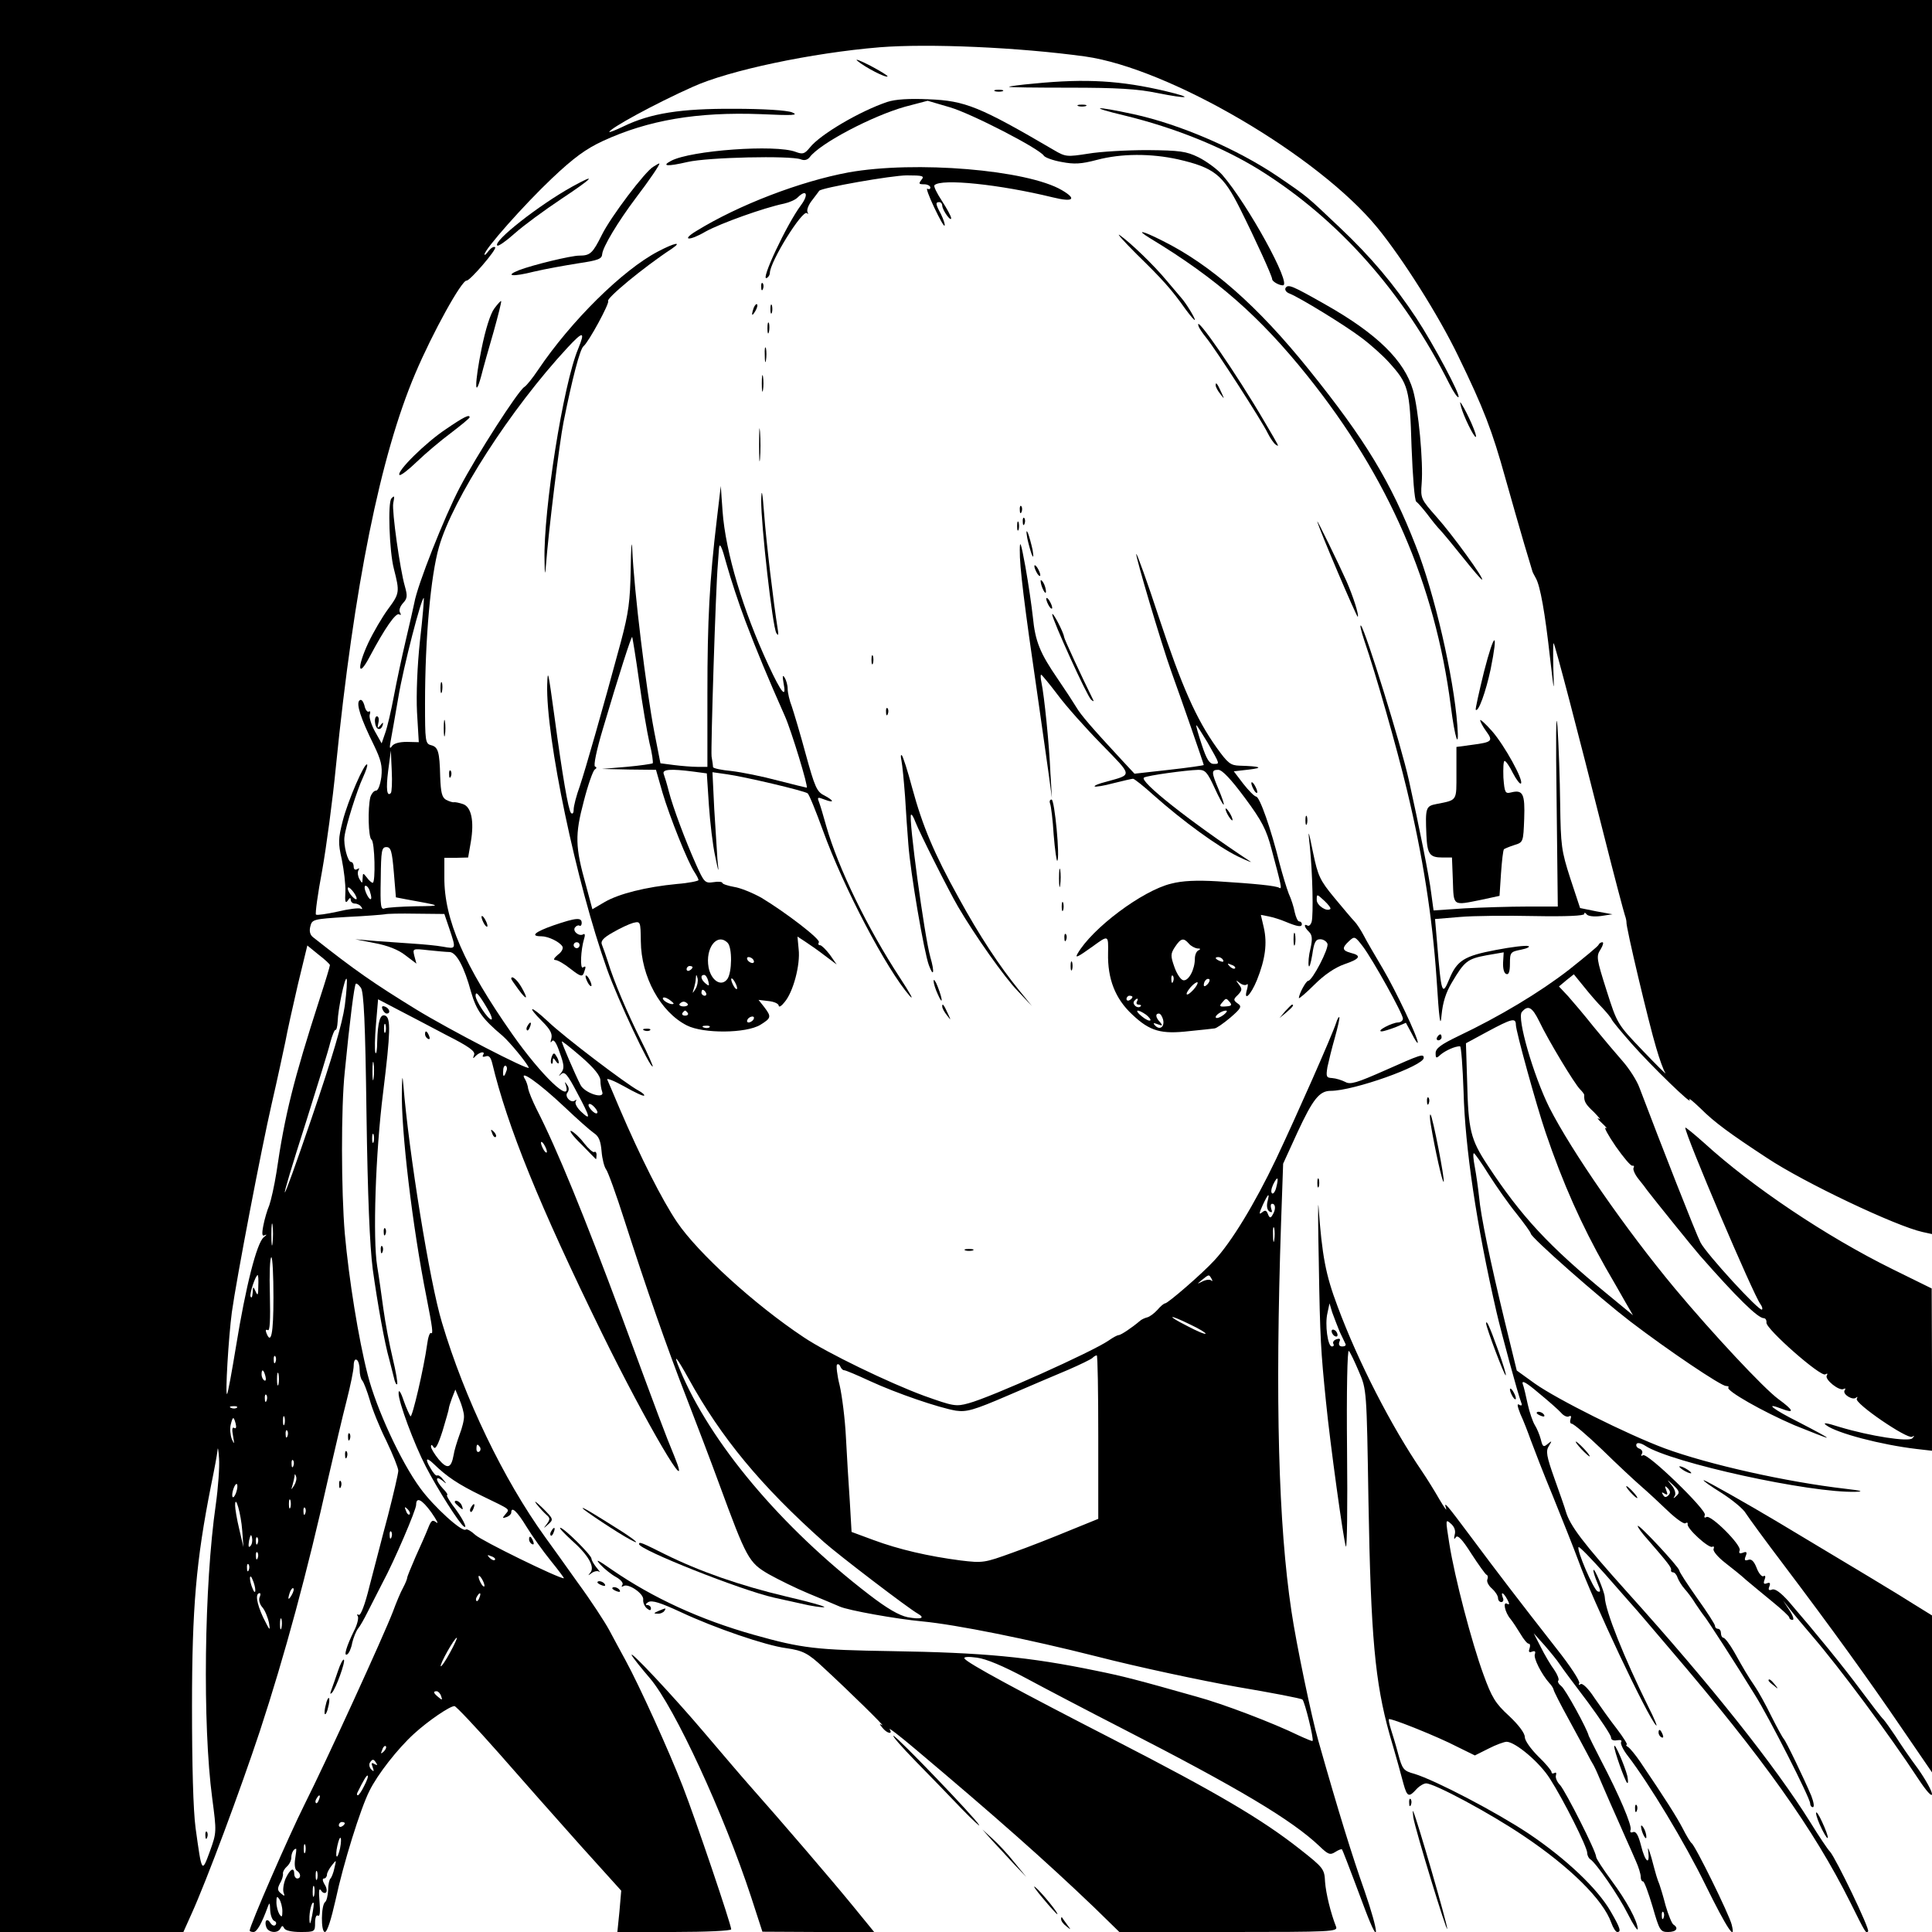 <?xml version="1.0" standalone="no"?>
<!DOCTYPE svg PUBLIC "-//W3C//DTD SVG 20010904//EN"
 "http://www.w3.org/TR/2001/REC-SVG-20010904/DTD/svg10.dtd">
<svg version="1.0" xmlns="http://www.w3.org/2000/svg"
 width="650pt" height="650pt" viewBox="0 0 650 650"
 preserveAspectRatio="xMidYMid meet">
<g transform="translate(0,650) scale(0.1,-0.1)"
fill="#000000" stroke="none">
<path d="M0 3250 l0 -3250 309 0 308 0 26 58 c52 114 166 421 231 617 84 256
160 536 231 855 21 91 48 207 61 257 13 51 24 104 24 119 0 14 4 23 10 19 6
-3 10 -19 10 -34 0 -15 4 -31 9 -36 5 -6 16 -35 25 -65 8 -30 33 -92 56 -138
22 -46 40 -91 40 -100 0 -9 -16 -78 -35 -152 -20 -74 -47 -181 -62 -237 -15
-62 -30 -100 -36 -96 -6 3 -7 1 -3 -5 3 -6 -2 -28 -13 -49 -25 -51 -36 -87
-23 -79 6 3 14 21 17 39 4 17 13 39 19 47 7 8 21 33 32 55 11 22 34 67 51 100
39 72 113 245 113 262 0 28 19 19 51 -25 18 -26 26 -41 17 -34 -13 10 -17 8
-28 -20 -7 -18 -26 -61 -42 -96 -15 -35 -28 -66 -28 -70 0 -4 -6 -19 -14 -34
-8 -14 -23 -50 -34 -80 -31 -81 -226 -507 -298 -650 -53 -106 -184 -407 -184
-423 0 -3 6 -5 13 -5 11 0 27 27 48 85 6 16 7 14 8 -12 1 -17 7 -33 14 -36 6
-2 8 -8 4 -13 -4 -5 -12 -2 -17 6 -11 19 -22 8 -14 -14 7 -19 40 -22 48 -3 5
9 7 9 12 0 3 -8 25 -13 55 -13 48 0 49 1 49 31 0 17 4 28 10 24 6 -4 8 13 5
47 -3 35 -2 48 5 38 5 -8 12 -11 17 -7 4 4 2 17 -5 27 -7 12 -8 20 -2 20 5 0
10 6 10 13 0 6 8 21 17 32 15 19 15 19 8 -10 -3 -16 -10 -32 -13 -35 -4 -3 -8
-20 -8 -39 -1 -18 -5 -36 -10 -40 -14 -10 -15 -101 -1 -101 8 0 21 42 36 108
26 122 84 308 114 367 27 55 95 142 150 192 47 43 120 93 136 93 5 0 72 -71
148 -157 76 -87 200 -227 275 -311 l138 -153 -6 -70 -7 -69 192 0 c105 0 191
4 191 9 0 16 -119 368 -163 481 -47 121 -147 341 -193 425 -15 28 -40 73 -54
100 -15 28 -62 100 -106 160 -43 61 -93 130 -111 155 -139 193 -270 465 -346
720 -41 134 -112 575 -130 800 -3 35 -4 31 -5 -20 -3 -131 35 -455 83 -695 20
-102 23 -125 15 -120 -4 3 -10 -14 -13 -38 -11 -80 -50 -247 -56 -242 -3 4
-14 27 -23 53 -10 30 -17 39 -17 25 -1 -28 52 -171 92 -248 39 -75 113 -192
128 -201 14 -9 -6 31 -39 73 -13 18 -21 33 -18 33 4 0 -2 10 -14 22 -25 27
-27 46 -2 27 15 -13 16 -12 3 3 -7 10 -16 16 -20 14 -4 -3 -14 9 -23 25 -19
32 -14 38 11 14 44 -43 83 -69 161 -107 103 -50 95 -44 80 -63 -11 -13 -10
-14 4 -9 9 3 16 10 16 15 0 23 20 4 51 -47 19 -31 56 -83 82 -115 26 -32 46
-59 44 -59 -19 0 -278 127 -298 146 -14 13 -28 21 -32 18 -11 -11 -108 77
-153 139 -65 88 -148 268 -177 382 -31 121 -63 320 -77 475 -12 142 -13 424 0
545 17 174 32 290 37 295 2 3 10 -3 17 -13 10 -13 15 -117 19 -425 4 -278 11
-443 21 -522 16 -115 40 -250 56 -305 4 -16 11 -43 15 -59 3 -15 8 -26 11 -23
3 2 -4 42 -15 88 -11 46 -25 120 -31 164 -6 44 -15 109 -21 145 -15 91 -6 380
20 585 25 203 26 251 7 258 -17 7 -25 -20 -27 -88 0 -27 -3 -44 -6 -37 -3 8
-2 51 2 97 l7 83 65 -34 c36 -19 110 -57 164 -86 77 -39 99 -55 94 -67 -5 -13
-4 -14 6 -3 15 14 33 16 24 2 -3 -5 0 -7 9 -4 11 4 17 -3 22 -23 51 -213 158
-477 369 -908 148 -302 311 -580 244 -415 -33 80 -53 134 -177 470 -127 341
-217 562 -287 699 -14 28 -26 58 -28 68 -1 10 -6 24 -10 31 -25 39 45 -10 133
-93 41 -39 85 -78 98 -87 17 -11 23 -27 26 -62 2 -25 9 -52 15 -60 6 -7 34
-84 62 -172 73 -227 142 -426 210 -600 32 -83 81 -211 108 -285 93 -253 100
-266 167 -305 32 -18 93 -48 134 -65 41 -17 89 -37 105 -44 29 -13 191 -42
278 -50 115 -11 358 -60 587 -118 140 -36 352 -81 470 -102 118 -20 218 -39
222 -43 8 -8 39 -134 34 -139 -1 -2 -22 7 -46 18 -86 42 -256 107 -345 131
-201 57 -248 69 -337 87 -227 47 -379 61 -689 66 -252 4 -300 9 -463 55 -181
51 -339 124 -476 218 -50 35 -59 39 -40 18 14 -15 38 -34 53 -42 16 -9 25 -20
21 -26 -4 -6 -3 -8 4 -4 16 10 69 -26 66 -46 -1 -9 4 -22 12 -29 10 -8 14 -8
14 0 0 6 -6 11 -12 11 -8 0 -6 4 3 10 13 7 41 -2 110 -34 113 -53 285 -112
354 -121 56 -8 74 -17 125 -65 90 -83 210 -201 198 -194 -10 6 -10 4 1 -9 16
-20 36 -23 24 -5 -4 7 35 -23 87 -67 273 -230 438 -376 601 -532 l85 -83 368
0 c347 0 368 1 361 18 -18 46 -34 111 -37 151 -2 43 -5 47 -85 110 -127 100
-278 189 -618 364 -331 170 -501 262 -510 277 -4 6 13 7 42 3 31 -4 88 -28
163 -68 63 -34 210 -111 325 -170 394 -202 571 -308 664 -396 29 -28 36 -31
53 -20 11 7 21 11 23 9 2 -3 15 -35 79 -206 49 -129 46 -76 -3 66 -41 116 -87
263 -156 507 -22 76 -74 325 -90 434 -44 292 -55 708 -35 1306 l7 200 48 105
c52 112 74 140 112 140 77 0 313 84 313 111 0 15 -11 11 -130 -42 -95 -42
-117 -49 -134 -39 -12 6 -31 12 -44 13 -20 1 -21 5 -16 37 4 19 15 64 25 99
10 36 17 66 15 69 -2 2 -7 -7 -11 -20 -14 -43 -133 -312 -202 -458 -72 -151
-151 -280 -207 -340 -41 -45 -157 -145 -166 -145 -4 0 -16 -10 -26 -22 -11
-12 -26 -23 -34 -25 -8 -2 -20 -7 -26 -13 -26 -22 -63 -47 -71 -47 -4 0 -19
-8 -33 -18 -55 -38 -396 -191 -471 -211 -43 -12 -52 -10 -150 25 -117 43 -328
145 -405 197 -167 111 -356 284 -426 387 -50 74 -123 218 -194 384 -19 46 -38
89 -41 96 -3 6 23 -4 57 -23 35 -20 65 -34 67 -31 3 2 -6 10 -19 17 -40 21
-251 181 -305 233 -59 55 -73 54 -18 -1 26 -26 34 -41 30 -57 -4 -13 -3 -16 2
-9 6 8 15 -5 26 -38 15 -41 16 -53 6 -67 -11 -14 -11 -15 0 -5 11 9 21 -3 52
-62 46 -86 48 -97 14 -65 -13 12 -22 28 -18 34 3 6 3 8 -2 4 -13 -12 -37 13
-26 26 6 8 6 17 -1 26 -8 12 -9 12 -4 -2 20 -65 -83 34 -180 172 -162 231
-230 387 -229 529 l0 65 40 0 40 1 9 52 c12 70 2 119 -27 128 -12 4 -26 7 -30
6 -4 -1 -16 3 -26 8 -14 8 -18 24 -20 78 -2 85 -7 100 -31 106 -19 5 -20 14
-20 141 0 217 19 429 47 526 46 161 241 464 432 670 53 57 61 57 36 -4 -50
-119 -117 -543 -113 -711 1 -51 2 -53 5 -15 8 108 45 411 59 480 29 145 55
245 67 255 17 13 89 146 83 152 -8 8 118 113 214 176 38 26 9 20 -46 -9 -119
-62 -293 -234 -404 -399 -18 -27 -39 -53 -46 -57 -21 -13 -160 -229 -217 -338
-52 -99 -143 -329 -153 -388 -3 -15 -16 -72 -29 -127 -13 -55 -31 -140 -40
-188 -9 -48 -22 -104 -29 -123 l-12 -35 -23 41 c-12 22 -20 48 -17 56 3 8 2
13 -3 10 -5 -3 -12 6 -15 21 -5 16 -11 22 -17 16 -11 -11 4 -59 49 -150 24
-50 29 -70 25 -107 -4 -28 -11 -46 -18 -46 -7 0 -15 -10 -19 -22 -9 -37 -7
-136 4 -143 11 -7 14 -145 4 -145 -4 0 -13 8 -20 18 -13 16 -13 16 -14 -3 -1
-18 -1 -19 -11 -2 -5 9 -7 22 -3 29 4 7 3 8 -4 4 -7 -4 -12 -1 -12 8 0 9 -4
16 -9 16 -11 0 -26 57 -22 85 4 36 43 159 62 199 10 22 17 42 14 44 -8 8 -64
-120 -82 -190 -15 -60 -16 -73 -3 -130 7 -35 13 -83 12 -108 -2 -33 0 -41 8
-30 6 10 10 11 10 3 0 -7 6 -13 14 -13 8 0 18 -5 22 -12 4 -6 3 -8 -3 -5 -5 3
-40 -1 -77 -10 -37 -8 -70 -13 -73 -10 -3 3 6 70 21 149 14 79 35 235 46 348
61 609 150 1048 267 1323 58 137 157 316 173 313 11 -1 102 105 96 112 -4 4
-14 -2 -22 -12 -8 -11 -14 -16 -14 -12 0 17 134 168 227 256 74 70 114 99 172
126 152 70 317 98 530 90 109 -5 130 -4 106 6 -18 7 -97 12 -195 12 -180 1
-281 -15 -372 -59 -27 -13 -48 -21 -48 -19 0 11 153 95 281 152 121 55 399
114 629 133 165 13 466 0 691 -31 283 -40 784 -333 983 -576 85 -104 206 -295
272 -432 86 -177 114 -250 159 -412 21 -74 49 -173 63 -220 14 -47 26 -87 27
-90 0 -3 6 -14 12 -25 15 -26 31 -116 48 -269 14 -120 14 -120 11 -34 -1 48
-1 86 1 84 5 -5 81 -296 168 -641 36 -143 69 -267 72 -275 3 -8 5 -18 5 -22
-3 -12 76 -344 100 -423 11 -38 25 -77 31 -85 5 -8 -29 26 -76 75 -86 90 -86
90 -122 203 -34 107 -35 115 -20 138 8 13 11 24 6 24 -5 0 -11 -4 -13 -9 -1
-4 -47 -42 -100 -84 -98 -76 -233 -157 -372 -223 -58 -28 -76 -41 -76 -57 0
-18 2 -19 17 -5 17 14 48 28 65 28 4 0 9 -69 12 -153 5 -188 43 -446 111 -742
16 -69 72 -276 83 -304 4 -9 1 -12 -7 -7 -8 5 -6 -5 4 -31 10 -21 25 -60 35
-88 10 -27 43 -113 75 -190 31 -77 70 -174 85 -215 48 -134 235 -530 262 -555
5 -5 -6 23 -26 62 -82 166 -145 323 -147 370 -1 19 -37 104 -38 90 -1 -4 5
-23 13 -42 12 -28 12 -33 1 -29 -14 6 -72 141 -64 149 3 2 43 -39 90 -92 46
-53 89 -101 94 -107 6 -6 62 -72 125 -146 312 -365 482 -604 605 -850 52 -105
53 -106 60 -98 7 7 -109 247 -128 268 -8 8 -38 53 -67 100 -118 189 -333 460
-615 773 -150 167 -193 224 -207 272 -3 11 -20 60 -38 110 -27 76 -30 93 -19
110 11 18 11 19 -4 7 -14 -12 -17 -10 -23 15 -4 15 -13 37 -20 48 -7 11 -18
43 -24 70 -6 28 -13 59 -17 69 -4 14 13 4 53 -30 33 -27 67 -57 76 -67 9 -11
22 -16 27 -12 7 3 8 0 5 -9 -3 -9 -1 -16 4 -16 6 0 52 -39 102 -87 50 -49 109
-104 131 -123 22 -19 63 -57 90 -83 27 -26 54 -45 59 -42 6 4 9 2 8 -3 -4 -14
72 -83 83 -76 5 3 7 -1 4 -8 -2 -7 15 -27 38 -45 23 -18 56 -44 72 -59 17 -14
56 -47 87 -72 32 -26 58 -50 58 -54 0 -5 5 -8 11 -8 6 0 1 15 -11 33 l-21 32
23 -29 c13 -17 47 -57 75 -90 92 -107 258 -330 357 -481 27 -41 46 -62 46 -51
0 10 -21 48 -47 85 -27 36 -61 86 -76 110 -16 24 -34 49 -40 56 -7 6 -41 51
-77 99 -61 82 -149 190 -242 298 -27 30 -46 44 -56 40 -11 -4 -14 -1 -9 11 4
11 2 14 -9 10 -10 -4 -12 0 -7 13 4 10 2 15 -4 11 -5 -3 -16 9 -23 28 -9 23
-18 31 -28 27 -12 -4 -14 -1 -9 12 6 14 3 17 -9 12 -11 -4 -15 -2 -11 8 7 17
-97 121 -112 112 -6 -4 -9 -1 -5 7 6 17 -193 210 -208 201 -7 -4 -8 -2 -4 5 4
6 0 14 -8 17 -9 3 -13 10 -10 16 3 5 15 3 29 -6 87 -57 556 -160 709 -155 28
1 18 4 -34 10 -200 23 -462 82 -609 136 -126 47 -362 165 -437 218 l-61 44
-41 168 c-49 203 -80 351 -86 418 -3 28 -9 71 -14 98 -5 26 -7 47 -3 47 3 -1
26 -33 50 -72 25 -39 66 -98 93 -131 26 -33 48 -63 48 -67 0 -13 232 -217 335
-296 127 -97 305 -217 322 -217 7 0 11 -3 8 -5 -10 -10 117 -82 222 -127 59
-24 108 -43 109 -42 2 2 -40 24 -92 51 -90 45 -121 70 -59 46 44 -17 40 -5
-12 33 -49 36 -221 220 -348 372 -164 197 -348 462 -423 610 -53 107 -109 300
-92 320 21 25 35 17 59 -32 30 -63 118 -209 137 -228 8 -8 15 -17 14 -20 -1
-21 4 -30 33 -57 17 -18 25 -27 17 -22 -9 5 -4 -2 10 -15 14 -13 19 -20 12
-16 -7 4 8 -24 34 -62 26 -37 51 -67 56 -65 5 1 7 -2 4 -7 -3 -5 4 -22 16 -37
13 -16 26 -33 30 -39 22 -29 155 -194 177 -219 123 -140 195 -211 215 -211 6
0 10 -7 9 -15 -2 -21 183 -184 198 -174 7 4 9 3 5 -4 -8 -13 43 -54 57 -45 6
3 7 1 3 -5 -8 -13 28 -35 39 -24 5 4 5 2 2 -4 -9 -15 170 -137 186 -128 9 5 9
4 1 -5 -12 -13 -142 7 -245 38 -44 14 -58 16 -45 6 36 -27 185 -66 304 -80
l52 -6 0 273 -1 273 -132 65 c-223 110 -472 277 -634 425 -35 31 -63 54 -63
51 0 -25 230 -565 253 -594 5 -7 8 -15 5 -18 -8 -8 -187 187 -207 226 -15 29
-132 327 -205 520 -9 25 -35 65 -57 90 -22 25 -66 77 -97 115 -31 39 -70 85
-86 103 l-31 33 25 21 25 20 35 -43 c19 -24 47 -56 62 -71 14 -15 28 -32 30
-37 1 -5 32 -42 68 -83 69 -78 209 -213 194 -188 -4 8 12 -5 38 -30 46 -46 98
-84 223 -166 125 -83 433 -229 523 -249 l32 -7 0 2076 0 2076 -3250 0 -3250 0
0 -3250z m1413 1095 c-9 -83 -13 -181 -10 -241 l6 -101 -40 1 c-25 0 -44 -5
-50 -14 -8 -11 -9 -7 -5 15 3 17 15 83 26 148 17 103 79 342 86 335 1 -2 -4
-66 -13 -143z m-98 -513 c-13 -14 -17 13 -9 75 l9 68 3 -69 c2 -37 0 -71 -3
-74z m10 -267 l7 -84 31 -6 c127 -23 127 -23 35 -24 -47 -1 -94 -4 -103 -7
-14 -6 -16 5 -14 100 1 94 3 106 19 106 15 0 19 -13 25 -85z m-125 -88 c0 -5
-7 -2 -15 7 -8 8 -15 20 -15 27 0 14 29 -20 30 -34z m45 22 c10 -30 0 -33 -13
-4 -6 14 -7 25 -2 25 5 0 12 -9 15 -21z m267 -124 c23 -69 23 -68 -22 -60 -22
4 -66 8 -97 10 -32 2 -89 6 -128 9 l-70 6 66 -13 c43 -8 79 -22 103 -41 l37
-28 -7 26 c-6 25 -6 25 48 19 29 -3 61 -6 71 -6 23 -2 49 -50 72 -135 18 -62
38 -90 106 -147 24 -21 81 -90 88 -107 4 -13 -270 129 -379 196 -143 88 -204
130 -347 243 -10 8 -13 20 -9 36 6 24 9 25 123 32 65 3 123 8 128 9 6 2 53 3
105 2 l95 -1 17 -50z m-402 -122 c0 -4 -15 -54 -34 -112 -89 -276 -118 -393
-146 -586 -7 -44 -18 -93 -24 -110 -7 -16 -16 -47 -20 -68 -6 -31 -4 -38 6
-32 7 3 5 0 -5 -8 -23 -19 -60 -163 -93 -367 -14 -85 -27 -157 -30 -160 -7 -6
5 192 16 275 16 115 100 553 134 701 19 82 39 176 46 209 6 33 25 119 42 192
l32 132 38 -31 c21 -16 38 -32 38 -35z m50 -137 c-9 -62 -41 -171 -112 -379
-112 -328 -121 -332 -17 -7 37 118 74 236 80 262 7 26 15 45 18 43 3 -1 6 11
7 28 1 41 24 150 30 144 3 -3 0 -44 -6 -91z m479 -8 c13 -21 19 -38 14 -38
-11 0 -53 63 -53 80 0 17 10 7 39 -42z m3461 -56 c0 -21 69 -271 100 -362 58
-171 121 -312 202 -455 22 -38 52 -90 66 -115 l26 -45 -85 70 c-199 163 -291
263 -403 433 -59 89 -66 120 -70 285 l-4 127 72 39 c82 44 96 48 96 23z
m-3803 -24 c-3 -7 -5 -2 -5 12 0 14 2 19 5 13 2 -7 2 -19 0 -25z m723 -163 c0
-13 3 -30 6 -38 10 -27 -59 -5 -73 23 -19 37 -63 140 -63 146 0 3 29 -20 65
-51 45 -39 65 -65 65 -80z m-763 8 c-2 -16 -4 -5 -4 22 0 28 2 40 4 28 2 -13
2 -35 0 -50z m446 22 c-7 -21 -12 -19 -10 4 0 11 5 18 9 15 4 -3 5 -11 1 -19z
m307 -137 c0 -6 -7 -5 -15 2 -8 7 -15 17 -15 22 0 6 7 5 15 -2 8 -7 15 -17 15
-22z m-753 -100 c-3 -7 -5 -2 -5 12 0 14 2 19 5 13 2 -7 2 -19 0 -25z m583
-33 c0 -5 -5 -3 -10 5 -5 8 -10 20 -10 25 0 6 5 3 10 -5 5 -8 10 -19 10 -25z
m2454 -119 c-3 -14 -10 -24 -14 -21 -5 3 -3 16 3 29 15 31 20 27 11 -8z m-30
-50 c-3 -14 -1 -27 7 -32 9 -5 10 -2 6 9 -3 10 -2 17 3 17 12 0 13 -20 1 -38
-6 -11 -10 -10 -15 3 -5 13 -9 15 -20 6 -11 -9 -10 -3 2 24 19 41 25 45 16 11z
m-3347 -138 c-2 -18 -4 -6 -4 27 0 33 2 48 4 33 2 -15 2 -42 0 -60z m3370 10
c-2 -13 -4 -5 -4 17 -1 22 1 32 4 23 2 -10 2 -28 0 -40z m-3367 -193 c0 -123
-8 -161 -24 -119 -3 9 -2 12 5 9 7 -5 9 33 7 119 -2 69 0 126 5 126 4 0 7 -61
7 -135z m-51 38 c0 -31 -2 -34 -9 -18 -8 18 -9 18 -10 -5 -1 -14 -4 -19 -7
-12 -4 10 17 72 24 72 2 0 3 -17 2 -37z m3207 25 c4 -7 4 -10 -1 -6 -4 4 -17
3 -29 -3 -20 -10 -20 -10 -2 5 24 19 23 19 32 4z m-70 -155 c30 -14 52 -28 50
-30 -2 -3 -30 9 -62 26 -73 37 -63 41 12 4z m-3079 -125 c-3 -8 -6 -5 -6 6 -1
11 2 17 5 13 3 -3 4 -12 1 -19z m2768 -253 l0 -275 -96 -39 c-53 -22 -139 -56
-193 -75 -94 -34 -99 -35 -174 -26 -108 14 -208 37 -294 69 l-73 27 -6 104
c-4 58 -10 155 -13 215 -3 61 -13 139 -21 174 -9 35 -12 67 -9 70 4 3 9 0 11
-6 3 -7 8 -13 13 -13 5 0 43 -16 86 -36 91 -42 232 -90 290 -100 36 -5 59 1
175 51 74 32 166 71 204 87 39 17 74 34 80 39 5 5 11 9 15 9 3 0 5 -124 5
-275z m-1379 198 c110 -200 244 -362 456 -551 47 -42 285 -224 316 -241 26
-15 11 -20 -34 -12 -29 6 -69 29 -130 76 -297 228 -535 512 -637 758 -24 57
-12 44 29 -30z m-1423 7 c3 -11 1 -18 -4 -14 -5 3 -9 12 -9 20 0 20 7 17 13
-6z m44 -27 c-3 -10 -5 -2 -5 17 0 19 2 27 5 18 2 -10 2 -26 0 -35z m624 -107
c1 -12 -6 -40 -15 -63 -8 -22 -18 -54 -20 -69 -8 -44 -21 -48 -50 -14 -14 17
-26 37 -26 43 0 8 3 7 9 -2 6 -9 15 8 30 55 11 37 21 71 21 75 0 4 5 20 11 36
l11 28 14 -34 c8 -19 15 -44 15 -55z m-664 52 c-3 -8 -6 -5 -6 6 -1 11 2 17 5
13 3 -3 4 -12 1 -19z m-100 -24 c-3 -3 -12 -4 -19 -1 -8 3 -5 6 6 6 11 1 17
-2 13 -5z m160 -56 c-3 -7 -5 -2 -5 12 0 14 2 19 5 13 2 -7 2 -19 0 -25z
m-164 2 c3 -12 1 -18 -5 -14 -7 4 -8 -6 -4 -27 5 -29 5 -30 -4 -11 -5 13 -7
35 -4 48 7 29 10 30 17 4z m174 -42 c-3 -8 -6 -5 -6 6 -1 11 2 17 5 13 3 -3 4
-12 1 -19z m-241 -230 c-39 -270 -45 -740 -12 -988 15 -114 15 -115 -8 -179
-27 -74 -27 -73 -48 79 -8 60 -12 211 -12 410 0 331 14 490 64 742 11 53 21
107 22 120 1 12 3 0 5 -29 2 -28 -3 -98 -11 -155z m889 193 c3 -5 2 -12 -3
-15 -5 -3 -9 1 -9 9 0 17 3 19 12 6z m-628 -63 c-3 -8 -6 -5 -6 6 -1 11 2 17
5 13 3 -3 4 -12 1 -19z m3 -65 c-11 -17 -11 -17 -6 0 3 10 6 24 7 30 0 9 2 9
5 0 3 -7 0 -20 -6 -30z m4651 -35 c-11 -11 -13 -10 -6 0 4 8 -1 23 -11 35 -18
22 -18 22 6 0 20 -19 22 -25 11 -35z m-4846 12 c-4 -12 -9 -19 -12 -17 -3 3
-2 15 2 27 4 12 9 19 12 17 3 -3 2 -15 -2 -27z m4818 -11 c-8 -8 -13 -7 -18 2
-6 8 -4 10 5 4 10 -6 12 -4 6 11 -6 15 -5 17 5 7 9 -10 10 -16 2 -24z m-4636
-41 c-3 -7 -5 -2 -5 12 0 14 2 19 5 13 2 -7 2 -19 0 -25z m-162 -78 l4 -55
-14 60 c-8 33 -14 69 -14 80 0 41 20 -28 24 -85z m212 58 c-3 -8 -6 -5 -6 6
-1 11 2 17 5 13 3 -3 4 -12 1 -19z m351 -3 c-3 -3 -9 2 -12 12 -6 14 -5 15 5
6 7 -7 10 -15 7 -18z m-61 -77 c-3 -8 -6 -5 -6 6 -1 11 2 17 5 13 3 -3 4 -12
1 -19z m-475 -30 c-6 -6 -7 0 -4 19 5 21 7 23 10 9 2 -10 0 -22 -6 -28z m25
10 c-3 -8 -6 -5 -6 6 -1 11 2 17 5 13 3 -3 4 -12 1 -19z m0 -50 c-3 -8 -6 -5
-6 6 -1 11 2 17 5 13 3 -3 4 -12 1 -19z m798 -6 c-3 -3 -11 0 -18 7 -9 10 -8
11 6 5 10 -3 15 -9 12 -12z m-828 -34 c-3 -8 -6 -5 -6 6 -1 11 2 17 5 13 3 -3
4 -12 1 -19z m22 -68 c0 -9 -4 -8 -9 5 -5 11 -9 27 -9 35 0 9 4 8 9 -5 5 -11
9 -27 9 -35z m771 15 c0 -5 -5 -3 -10 5 -5 8 -10 20 -10 25 0 6 5 3 10 -5 5
-8 10 -19 10 -25z m-649 -32 c-12 -20 -14 -14 -5 12 4 9 9 14 11 11 3 -2 0
-13 -6 -23z m-108 -8 c-3 -9 1 -23 10 -33 8 -9 18 -33 22 -52 5 -30 3 -27 -20
19 -22 48 -27 81 -11 81 3 0 3 -7 -1 -15z m740 0 c-3 -9 -8 -14 -10 -11 -3 3
-2 9 2 15 9 16 15 13 8 -4z m-666 -102 c-3 -10 -5 -4 -5 12 0 17 2 24 5 18 2
-7 2 -21 0 -30z m567 -83 c-15 -28 -29 -48 -31 -46 -5 5 46 96 54 96 2 0 -8
-23 -23 -50z m-30 -146 c5 -14 4 -15 -9 -4 -17 14 -19 20 -6 20 5 0 12 -7 15
-16z m-193 -187 c-10 -9 -11 -8 -5 6 3 10 9 15 12 12 3 -3 0 -11 -7 -18z m-25
-39 c5 -7 3 -8 -6 -3 -10 6 -12 4 -6 -11 5 -14 4 -16 -5 -7 -6 6 -8 16 -5 22
9 14 13 14 22 -1z m-41 -77 c-8 -17 -18 -31 -21 -31 -3 0 -4 3 -2 8 21 43 32
61 35 58 3 -2 -3 -18 -12 -35z m-152 -46 c-3 -9 -8 -14 -10 -11 -3 3 -2 9 2
15 9 16 15 13 8 -4z m87 -79 c0 -3 -4 -8 -10 -11 -5 -3 -10 -1 -10 4 0 6 5 11
10 11 6 0 10 -2 10 -4z m-16 -85 c-4 -17 -9 -30 -11 -27 -3 2 -2 19 2 36 9 41
17 33 9 -9z m-117 -13 c-3 -7 -5 -2 -5 12 0 14 2 19 5 13 2 -7 2 -19 0 -25z
m-34 -22 c-3 -19 -1 -36 6 -40 14 -9 14 -26 1 -26 -5 0 -10 7 -10 15 0 25 -14
17 -29 -15 -7 -17 -10 -38 -7 -47 5 -13 4 -14 -9 -3 -12 10 -12 16 -3 34 7 11
11 26 10 32 -1 6 5 17 13 24 8 7 15 20 15 30 0 15 8 30 16 30 2 0 0 -15 -3
-34z m74 -68 c-3 -7 -5 -2 -5 12 0 14 2 19 5 13 2 -7 2 -19 0 -25z m-10 -55
c-3 -10 -5 -4 -5 12 0 17 2 24 5 18 2 -7 2 -21 0 -30z m-107 -53 c0 -20 -2
-22 -10 -10 -5 8 -10 26 -10 40 0 20 2 22 10 10 5 -8 10 -26 10 -40z m100 -15
c-6 -30 -8 -33 -9 -13 -1 25 8 62 14 56 2 -2 -1 -21 -5 -43z"/>
<path d="M691 324 c0 -11 3 -14 6 -6 3 7 2 16 -1 19 -3 4 -6 -2 -5 -13z"/>
<path d="M2885 6295 c26 -22 96 -58 101 -52 2 2 -24 18 -58 36 -35 18 -54 25
-43 16z"/>
<path d="M3481 6219 c-46 -4 -85 -9 -86 -11 -2 -2 90 -3 203 -3 159 0 228 -4
296 -18 105 -21 126 -17 29 6 -152 36 -269 43 -442 26z"/>
<path d="M3348 6193 c6 -2 18 -2 25 0 6 3 1 5 -13 5 -14 0 -19 -2 -12 -5z"/>
<path d="M2985 6157 c-92 -31 -225 -109 -260 -153 -18 -22 -24 -24 -48 -15
-68 26 -353 5 -419 -30 -34 -18 -14 -20 55 -4 69 16 346 22 381 9 12 -5 23 -2
30 7 35 47 211 139 321 170 l76 20 75 -22 c72 -21 301 -139 316 -163 4 -6 31
-16 60 -21 42 -8 65 -7 118 7 83 22 182 22 273 2 122 -28 152 -52 209 -166 53
-106 108 -227 108 -237 0 -8 23 -21 36 -21 32 0 -118 273 -204 372 -18 20 -54
46 -80 59 -41 20 -62 23 -172 24 -69 0 -158 -5 -199 -12 -71 -11 -76 -11 -115
12 -251 147 -299 166 -421 171 -67 3 -113 0 -140 -9z"/>
<path d="M3628 6143 c6 -2 18 -2 25 0 6 3 1 5 -13 5 -14 0 -19 -2 -12 -5z"/>
<path d="M3785 6111 c168 -41 329 -106 453 -183 266 -166 484 -412 638 -719
14 -28 28 -48 31 -45 7 7 -83 176 -142 266 -75 113 -152 205 -258 305 -113
107 -105 101 -206 170 -137 93 -331 177 -488 211 -134 29 -154 25 -28 -5z"/>
<path d="M2198 5939 c-27 -15 -143 -168 -173 -229 -31 -62 -39 -70 -76 -70
-28 0 -156 -31 -203 -49 -50 -20 -21 -23 50 -5 38 9 105 21 149 28 68 10 80
15 81 31 2 24 53 109 114 190 45 59 83 115 78 115 -2 0 -11 -5 -20 -11z"/>
<path d="M2855 5920 c-162 -30 -369 -109 -512 -197 -53 -32 -25 -35 31 -2 51
28 196 80 264 94 18 4 39 13 47 22 29 28 36 8 10 -27 -48 -64 -140 -260 -115
-245 6 3 10 11 10 16 0 38 110 215 125 202 4 -5 5 -3 2 3 -4 7 3 25 15 40 12
16 23 30 24 32 6 10 245 52 295 52 54 0 60 -2 49 -15 -10 -13 -9 -15 9 -15 11
0 21 -5 21 -11 0 -5 -4 -7 -10 -4 -5 3 5 -25 23 -63 18 -38 33 -65 35 -61 2 4
-4 21 -12 38 -19 35 -19 41 -6 41 6 0 10 -6 10 -12 1 -16 30 -56 30 -42 0 6
-14 32 -31 58 -17 26 -29 50 -25 53 23 23 218 3 398 -41 69 -17 82 -6 31 24
-117 69 -494 100 -718 60z"/>
<path d="M1925 5872 c-112 -62 -267 -184 -252 -198 3 -4 30 15 59 41 29 26
100 78 157 116 107 71 123 89 36 41z"/>
<path d="M3825 5644 c86 -84 116 -117 164 -185 17 -23 31 -39 31 -35 0 7 -29
55 -45 73 -5 6 -28 33 -50 59 -43 52 -122 128 -158 153 -12 8 14 -21 58 -65z"/>
<path d="M3870 5698 c223 -135 369 -263 529 -463 273 -341 429 -700 482 -1110
14 -111 29 -154 22 -65 -12 162 -77 445 -140 604 -84 215 -169 356 -359 592
-172 214 -330 353 -493 434 -69 35 -92 39 -41 8z"/>
<path d="M2561 5534 c0 -11 3 -14 6 -6 3 7 2 16 -1 19 -3 4 -6 -2 -5 -13z"/>
<path d="M4325 5531 c-3 -6 2 -14 12 -18 36 -14 189 -108 243 -149 31 -23 72
-60 92 -82 67 -74 71 -89 77 -285 4 -101 10 -181 16 -185 6 -4 22 -23 37 -42
14 -19 34 -44 45 -55 10 -11 45 -53 76 -92 32 -40 60 -73 63 -73 10 0 -100
152 -153 211 -52 59 -54 62 -50 112 6 74 -11 251 -29 314 -29 100 -121 190
-294 288 -113 64 -126 70 -135 56z"/>
<path d="M1663 5462 c-13 -17 -30 -71 -43 -136 -23 -113 -24 -175 -1 -91 7 28
26 95 42 150 15 54 27 101 25 102 -1 2 -12 -10 -23 -25z"/>
<path d="M2536 5465 c-9 -26 -7 -32 5 -12 6 10 9 21 6 23 -2 3 -7 -2 -11 -11z"/>
<path d="M2592 5460 c0 -14 2 -19 5 -12 2 6 2 18 0 25 -3 6 -5 1 -5 -13z"/>
<path d="M2582 5395 c0 -16 2 -22 5 -12 2 9 2 23 0 30 -3 6 -5 -1 -5 -18z"/>
<path d="M4032 5404 c1 -6 13 -24 26 -40 34 -42 189 -283 207 -321 9 -18 21
-35 27 -39 13 -8 14 -11 -37 76 -95 163 -237 368 -223 324z"/>
<path d="M2573 5305 c0 -22 2 -30 4 -17 2 12 2 30 0 40 -3 9 -5 -1 -4 -23z"/>
<path d="M2563 5210 c0 -25 2 -35 4 -22 2 12 2 32 0 45 -2 12 -4 2 -4 -23z"/>
<path d="M4090 5204 c0 -6 7 -19 16 -30 14 -18 14 -18 3 6 -14 31 -19 36 -19
24z"/>
<path d="M4916 5130 c8 -30 42 -100 49 -100 6 0 -17 56 -39 96 -15 26 -16 27
-10 4z"/>
<path d="M1500 5056 c-68 -45 -167 -143 -156 -154 4 -3 30 17 59 45 28 27 80
71 115 97 34 26 62 49 62 52 0 11 -20 1 -80 -40z"/>
<path d="M2554 5005 c0 -49 1 -71 3 -48 2 23 2 64 0 90 -2 26 -3 8 -3 -42z"/>
<path d="M2561 4816 c-1 -77 38 -426 51 -446 7 -11 8 -6 4 17 -13 81 -38 288
-45 383 -6 79 -9 90 -10 46z"/>
<path d="M2412 4755 c-25 -209 -32 -341 -32 -587 l0 -248 -34 0 c-18 0 -54 3
-78 6 l-46 6 -21 107 c-27 142 -68 473 -74 616 -2 33 -4 2 -5 -69 -2 -109 -7
-147 -33 -245 -64 -237 -119 -428 -138 -485 -12 -33 -21 -68 -21 -80 0 -12 -4
-16 -9 -11 -9 10 -29 127 -55 320 -22 160 -23 165 -25 113 -5 -179 98 -668
201 -958 37 -104 146 -336 154 -328 1 2 -16 42 -40 89 -46 92 -91 198 -111
264 -7 22 -16 47 -20 57 -5 12 5 23 37 41 24 14 54 28 68 32 25 6 25 5 26 -62
1 -119 66 -238 155 -283 55 -28 199 -27 247 2 37 23 38 27 13 60 l-19 24 34
-4 c19 -2 34 -9 34 -16 1 -6 10 0 20 13 29 34 53 126 47 177 l-4 43 26 -17
c14 -9 44 -30 66 -47 l40 -30 -23 33 c-13 17 -28 32 -33 32 -6 0 -7 4 -4 10 6
10 -111 100 -194 150 -29 16 -70 33 -91 36 -22 4 -40 10 -40 14 0 3 -13 5 -30
2 -28 -4 -31 -1 -58 59 -37 83 -78 193 -92 247 -6 24 -14 50 -17 58 -6 16 23
18 100 8 l45 -6 7 -107 c4 -58 13 -135 21 -171 12 -58 13 -60 8 -15 -2 28 -7
106 -11 173 l-6 124 49 -7 c58 -8 258 -55 271 -64 5 -3 28 -60 52 -126 69
-191 213 -465 291 -555 17 -19 2 8 -32 60 -110 168 -208 370 -248 510 -10 36
-21 73 -25 83 -6 15 -4 16 19 7 34 -13 33 -4 -1 14 -25 12 -32 29 -62 138 -18
67 -40 140 -47 161 -8 20 -14 47 -14 60 0 12 -5 29 -10 37 -7 11 -8 6 -4 -17
11 -56 -6 -37 -51 60 -85 183 -144 379 -154 517 l-6 85 -13 -110z m96 -345
c36 -95 76 -192 133 -320 21 -47 80 -240 73 -240 -2 0 -46 11 -97 24 -52 14
-122 28 -156 32 -33 3 -61 9 -62 13 0 3 -2 20 -5 36 -3 25 14 567 21 645 1 14
3 39 4 55 2 22 9 8 26 -55 13 -47 41 -132 63 -190z m-358 -200 c11 -80 27
-173 35 -209 9 -35 13 -66 11 -69 -3 -2 -43 -8 -88 -12 l-83 -7 91 -2 91 -1
22 -77 c24 -81 85 -234 108 -268 7 -11 13 -22 13 -26 0 -3 -33 -10 -72 -13
-105 -10 -196 -33 -244 -61 l-41 -24 -22 82 c-36 128 -37 168 -7 281 14 55 31
103 37 107 7 4 7 8 1 10 -6 2 5 56 27 129 53 179 95 310 98 307 1 -2 12 -68
23 -147z m298 -882 c16 -16 15 -100 -1 -122 -20 -27 -54 -6 -63 39 -12 66 29
118 64 83z m87 -58 c3 -5 2 -10 -4 -10 -5 0 -13 5 -16 10 -3 6 -2 10 4 10 5 0
13 -4 16 -10z m-205 -24 c0 -3 -4 -8 -10 -11 -5 -3 -10 -1 -10 4 0 6 5 11 10
11 6 0 10 -2 10 -4z m10 -73 c-11 -17 -11 -17 -6 0 3 10 7 26 7 35 1 15 2 15
6 0 2 -10 -1 -25 -7 -35z m43 26 c4 -16 3 -18 -9 -8 -16 13 -19 29 -5 29 5 0
11 -9 14 -21z m97 -24 c0 -5 -5 -3 -10 5 -5 8 -10 20 -10 25 0 6 5 3 10 -5 5
-8 10 -19 10 -25z m-105 -15 c3 -5 1 -10 -4 -10 -6 0 -11 5 -11 10 0 6 2 10 4
10 3 0 8 -4 11 -10z m-109 -37 c-6 -6 -36 9 -36 18 0 5 9 4 20 -3 10 -7 18
-14 16 -15z m48 -1 c2 -4 -4 -8 -14 -8 -10 0 -16 4 -14 8 3 4 9 8 14 8 5 0 11
-4 14 -8z m0 -30 c3 -5 -1 -9 -9 -9 -8 0 -12 4 -9 9 3 4 7 8 9 8 2 0 6 -4 9
-8z m221 -22 c-3 -5 -11 -10 -16 -10 -6 0 -7 5 -4 10 3 6 11 10 16 10 6 0 7
-4 4 -10z m-148 -26 c-3 -3 -12 -4 -19 -1 -8 3 -5 6 6 6 11 1 17 -2 13 -5z"/>
<path d="M1317 4823 c-13 -12 -7 -179 8 -236 20 -79 20 -83 -20 -137 -19 -26
-49 -77 -66 -113 -39 -84 -35 -122 5 -46 51 96 88 149 99 142 6 -4 7 -1 3 6
-5 7 0 21 10 32 15 16 15 25 6 57 -16 55 -44 253 -39 279 5 25 4 27 -6 16z"/>
<path d="M3431 4784 c0 -11 3 -14 6 -6 3 7 2 16 -1 19 -3 4 -6 -2 -5 -13z"/>
<path d="M3441 4744 c0 -11 3 -14 6 -6 3 7 2 16 -1 19 -3 4 -6 -2 -5 -13z"/>
<path d="M3422 4730 c0 -14 2 -19 5 -12 2 6 2 18 0 25 -3 6 -5 1 -5 -13z"/>
<path d="M4432 4745 c7 -28 133 -323 136 -320 5 5 -16 70 -38 120 -26 58 -101
212 -98 200z"/>
<path d="M3456 4690 c4 -19 11 -44 15 -55 6 -14 7 -9 3 15 -4 19 -11 44 -15
55 -6 14 -7 9 -3 -15z"/>
<path d="M3431 4648 c-1 -52 15 -183 59 -483 16 -110 33 -234 39 -275 l10 -75
-5 85 c-4 96 -21 261 -30 303 -3 15 -4 27 -1 27 2 0 27 -30 55 -67 28 -38 95
-113 148 -167 106 -109 105 -101 16 -126 -24 -6 -42 -13 -39 -16 2 -2 30 2 63
11 32 8 62 15 66 15 4 0 36 -25 70 -56 98 -87 215 -172 282 -205 33 -16 52
-23 42 -17 -200 132 -376 271 -357 282 11 7 142 25 183 26 23 0 30 -8 54 -60
15 -33 29 -59 31 -57 2 2 -6 25 -17 51 -25 59 -25 66 -1 66 13 0 43 -32 89
-94 58 -78 73 -108 90 -173 33 -123 36 -136 26 -130 -11 7 -81 14 -209 22 -69
4 -117 2 -155 -8 -96 -23 -266 -150 -315 -236 -9 -16 1 -11 50 24 55 40 54 40
53 -22 -2 -86 24 -153 81 -206 60 -57 98 -67 193 -56 40 4 78 8 84 9 6 0 29
16 53 36 37 32 40 38 25 48 -15 11 -15 14 1 29 14 15 15 20 3 35 -11 15 -11
16 3 5 9 -7 19 -9 24 -5 4 4 4 -3 1 -15 -14 -46 12 -22 33 30 28 70 35 123 23
176 l-10 43 26 -5 c15 -3 41 -11 57 -18 41 -17 55 -19 55 -8 0 5 -4 9 -9 9 -5
0 -11 14 -15 31 -3 17 -12 45 -20 62 -7 18 -21 64 -31 102 -29 117 -67 225
-79 225 -6 1 -25 20 -43 43 l-32 42 52 6 c51 6 37 11 -33 13 -30 1 -39 8 -77
61 -69 97 -117 206 -194 438 -39 119 -74 216 -76 213 -4 -4 84 -301 118 -396
34 -94 109 -310 109 -314 0 -1 -53 -9 -117 -16 l-116 -13 -41 44 c-102 110
-140 154 -155 180 -9 15 -37 58 -63 96 -59 86 -75 125 -83 207 -4 37 -15 113
-25 169 -15 82 -19 93 -19 55z m631 -645 c43 -76 43 -73 21 -73 -14 0 -24 16
-40 65 -12 36 -20 65 -18 65 2 0 18 -26 37 -57z m-62 -678 c7 -8 20 -15 29
-16 10 0 11 -2 4 -6 -7 -2 -13 -15 -13 -28 0 -37 -21 -76 -39 -73 -9 2 -22 22
-30 45 -13 37 -13 44 2 67 20 30 29 32 47 11z m115 -55 c3 -6 -1 -7 -9 -4 -18
7 -21 14 -7 14 6 0 13 -4 16 -10z m40 -28 c-3 -3 -11 0 -18 7 -9 10 -8 11 6 5
10 -3 15 -9 12 -12z m-208 -44 c-3 -8 -6 -5 -6 6 -1 11 2 17 5 13 3 -3 4 -12
1 -19z m115 -10 c-7 -7 -12 -8 -12 -2 0 6 3 14 7 17 3 4 9 5 12 2 2 -3 -1 -11
-7 -17z m-47 -18 c-24 -26 -32 -18 -9 9 10 11 20 18 23 16 2 -3 -4 -14 -14
-25z m-205 -24 c0 -3 -4 -8 -10 -11 -5 -3 -10 -1 -10 4 0 6 5 11 10 11 6 0 10
-2 10 -4z m15 -16 c-3 -5 -1 -10 6 -10 7 0 10 -3 6 -6 -9 -9 -28 6 -22 17 4 5
8 9 11 9 3 0 2 -4 -1 -10z m313 -2 c8 -10 4 -13 -14 -14 -20 -2 -23 1 -13 12
14 17 14 17 27 2z m-282 -42 c10 -8 17 -17 14 -19 -3 -3 -16 3 -29 14 -27 22
-15 26 15 5z m260 -1 c-11 -8 -22 -12 -25 -9 -6 6 19 24 34 24 6 -1 1 -7 -9
-15z m-203 -15 c6 -24 -10 -37 -26 -21 -9 9 -7 11 8 5 16 -6 18 -5 8 7 -15 15
-17 29 -4 29 5 0 11 -9 14 -20z"/>
<path d="M3480 4595 c0 -5 5 -17 10 -25 5 -8 10 -10 10 -5 0 6 -5 17 -10 25
-5 8 -10 11 -10 5z"/>
<path d="M3501 4545 c1 -19 18 -51 18 -35 0 8 -4 22 -9 30 -5 8 -9 11 -9 5z"/>
<path d="M3520 4485 c0 -5 5 -17 10 -25 5 -8 10 -10 10 -5 0 6 -5 17 -10 25
-5 8 -10 11 -10 5z"/>
<path d="M3540 4433 c0 -17 117 -275 131 -287 7 -6 10 -7 7 -1 -40 81 -98 206
-98 212 -1 14 -39 88 -40 76z"/>
<path d="M4590 4345 c38 -110 109 -359 144 -505 53 -221 85 -426 99 -630 9
-143 13 -171 17 -125 4 42 14 75 35 110 42 71 52 79 116 91 l58 10 -2 -34 c-1
-20 3 -37 11 -39 8 -3 12 8 12 35 0 38 2 40 38 47 20 4 31 10 24 12 -8 3 -57
-3 -109 -13 -106 -20 -131 -35 -157 -98 -24 -58 -27 -51 -41 121 l-7 81 84 7
c45 4 158 5 251 3 107 -2 167 1 167 7 0 6 3 5 8 -1 4 -6 23 -9 47 -6 l40 6
-55 10 -54 11 -33 100 c-30 93 -32 110 -34 250 -1 83 -5 200 -9 260 -5 65 -6
-35 -3 -247 l4 -358 -104 0 c-57 0 -151 -3 -209 -6 l-105 -7 -8 59 c-6 52 -41
226 -75 379 -27 122 -146 503 -161 520 -5 5 0 -17 11 -50z"/>
<path d="M4993 4241 c-17 -69 -30 -128 -28 -129 9 -9 34 61 50 136 27 134 13
129 -22 -7z"/>
<path d="M2932 4280 c0 -14 2 -19 5 -12 2 6 2 18 0 25 -3 6 -5 1 -5 -13z"/>
<path d="M1482 4185 c0 -16 2 -22 5 -12 2 9 2 23 0 30 -3 6 -5 -1 -5 -18z"/>
<path d="M2981 4104 c0 -11 3 -14 6 -6 3 7 2 16 -1 19 -3 4 -6 -2 -5 -13z"/>
<path d="M1262 4068 c3 -25 20 -28 26 -6 2 9 0 8 -8 -2 -10 -12 -11 -11 -7 8
3 12 1 22 -5 22 -5 0 -8 -10 -6 -22z"/>
<path d="M1493 4050 c0 -25 2 -35 4 -22 2 12 2 32 0 45 -2 12 -4 2 -4 -23z"/>
<path d="M4980 4077 c0 -5 9 -22 20 -37 24 -33 21 -37 -48 -46 l-52 -7 0 -88
c0 -95 4 -90 -67 -104 -36 -7 -38 -12 -34 -105 3 -64 11 -75 54 -75 l32 0 3
-77 c3 -88 -2 -85 97 -65 l60 13 5 76 c3 42 7 78 10 81 3 2 19 9 35 14 30 9
30 11 33 88 3 84 -4 99 -44 89 -20 -5 -22 -1 -26 50 -1 31 0 56 4 56 4 0 17
-18 28 -41 12 -23 24 -38 27 -35 10 10 -55 128 -97 176 -22 25 -40 41 -40 37z"/>
<path d="M3033 3940 c3 -14 8 -68 12 -120 3 -52 8 -124 11 -160 7 -97 53 -364
69 -407 16 -44 20 -24 5 27 -20 71 -74 469 -65 479 3 2 9 -9 15 -25 13 -34
113 -233 143 -284 56 -96 157 -239 201 -284 l48 -51 -43 53 c-66 81 -134 184
-204 312 -82 148 -121 240 -156 369 -15 57 -31 106 -35 110 -4 3 -4 -5 -1 -19z"/>
<path d="M1511 3894 c0 -11 3 -14 6 -6 3 7 2 16 -1 19 -3 4 -6 -2 -5 -13z"/>
<path d="M4210 3865 c0 -5 5 -17 10 -25 5 -8 10 -10 10 -5 0 6 -5 17 -10 25
-5 8 -10 11 -10 5z"/>
<path d="M3533 3796 c3 -7 9 -54 12 -105 4 -50 10 -90 12 -87 10 9 -9 206 -19
206 -6 0 -8 -6 -5 -14z"/>
<path d="M4130 3760 c6 -11 13 -20 16 -20 2 0 0 9 -6 20 -6 11 -13 20 -16 20
-2 0 0 -9 6 -20z"/>
<path d="M4392 3740 c0 -14 2 -19 5 -12 2 6 2 18 0 25 -3 6 -5 1 -5 -13z"/>
<path d="M4407 3650 c9 -88 12 -227 6 -251 -3 -10 -9 -16 -14 -13 -14 8 -11
-6 5 -21 11 -11 12 -24 5 -56 -6 -23 -8 -49 -6 -58 2 -9 7 8 12 37 6 42 11 52
27 52 10 0 21 -7 24 -15 6 -15 -51 -125 -65 -125 -7 0 -31 -44 -31 -58 0 -3
24 17 53 46 33 33 69 57 100 68 53 18 59 29 22 38 -30 8 -31 17 -6 40 18 17
20 16 46 -18 34 -45 135 -227 135 -243 0 -7 -8 -13 -17 -13 -21 -1 -74 -29
-55 -30 7 0 28 7 47 14 l35 15 20 -37 c10 -20 19 -34 20 -30 1 17 -74 175
-117 248 -26 44 -56 95 -65 113 -9 17 -23 39 -31 47 -8 8 -38 44 -68 80 -48
58 -55 73 -71 150 -17 83 -18 84 -11 20z m69 -208 c-12 -11 -46 12 -46 30 0
21 0 21 25 -2 14 -13 23 -25 21 -28z"/>
<path d="M3563 3545 c0 -27 2 -38 4 -22 2 15 2 37 0 50 -2 12 -4 0 -4 -28z"/>
<path d="M3572 3450 c0 -14 2 -19 5 -12 2 6 2 18 0 25 -3 6 -5 1 -5 -13z"/>
<path d="M1620 3415 c0 -5 5 -17 10 -25 5 -8 10 -10 10 -5 0 6 -5 17 -10 25
-5 8 -10 11 -10 5z"/>
<path d="M1863 3387 c-63 -22 -81 -37 -42 -37 23 0 61 -18 71 -34 4 -6 -2 -19
-15 -28 -13 -11 -17 -18 -8 -18 7 0 30 -13 51 -30 32 -25 39 -27 44 -14 8 22
8 26 -3 19 -10 -6 -7 60 4 96 4 12 3 19 -2 16 -14 -9 -37 9 -29 22 4 6 11 9
15 7 4 -3 8 1 8 9 0 19 -18 18 -94 -8z m87 -67 c0 -5 -4 -10 -10 -10 -5 0 -10
5 -10 10 0 6 5 10 10 10 6 0 10 -4 10 -10z"/>
<path d="M4352 3340 c0 -19 2 -27 5 -17 2 9 2 25 0 35 -3 9 -5 1 -5 -18z"/>
<path d="M3581 3344 c0 -11 3 -14 6 -6 3 7 2 16 -1 19 -3 4 -6 -2 -5 -13z"/>
<path d="M3602 3250 c0 -14 2 -19 5 -12 2 6 2 18 0 25 -3 6 -5 1 -5 -13z"/>
<path d="M1970 3215 c0 -5 5 -17 10 -25 5 -8 10 -10 10 -5 0 6 -5 17 -10 25
-5 8 -10 11 -10 5z"/>
<path d="M1720 3207 c0 -2 11 -18 25 -37 29 -39 33 -32 8 11 -14 24 -33 39
-33 26z"/>
<path d="M3141 3200 c0 -8 6 -28 14 -45 17 -39 18 -21 0 25 -7 19 -14 28 -14
20z"/>
<path d="M1287 3104 c3 -7 9 -14 14 -14 14 0 10 17 -5 23 -10 4 -13 1 -9 -9z"/>
<path d="M3170 3114 c0 -6 7 -19 16 -30 14 -18 14 -18 3 6 -14 31 -19 36 -19
24z"/>
<path d="M4324 3098 l-19 -23 23 19 c21 18 27 26 19 26 -2 0 -12 -10 -23 -22z"/>
<path d="M1775 3049 c-4 -6 -5 -12 -2 -15 2 -3 7 2 10 11 7 17 1 20 -8 4z"/>
<path d="M2168 3033 c7 -3 16 -2 19 1 4 3 -2 6 -13 5 -11 0 -14 -3 -6 -6z"/>
<path d="M1430 3021 c0 -6 4 -13 10 -16 6 -3 7 1 4 9 -7 18 -14 21 -14 7z"/>
<path d="M4835 3010 c-3 -5 -1 -10 4 -10 6 0 11 5 11 10 0 6 -2 10 -4 10 -3 0
-8 -4 -11 -10z"/>
<path d="M1856 2944 c-3 -9 -4 -19 -1 -22 3 -3 5 1 5 9 0 11 2 11 10 -1 5 -8
10 -10 10 -5 0 6 -4 16 -9 23 -6 11 -10 10 -15 -4z"/>
<path d="M4801 2794 c0 -11 3 -14 6 -6 3 7 2 16 -1 19 -3 4 -6 -2 -5 -13z"/>
<path d="M4814 2715 c14 -84 39 -195 43 -191 5 5 -37 219 -44 226 -3 3 -3 -13
1 -35z"/>
<path d="M1656 2687 c3 -10 9 -15 12 -12 3 3 0 11 -7 18 -10 9 -11 8 -5 -6z"/>
<path d="M1955 2651 c27 -28 50 -51 50 -51 1 0 2 7 2 15 0 8 -4 12 -8 9 -4 -2
-19 11 -34 30 -14 19 -34 37 -43 41 -9 3 5 -17 33 -44z"/>
<path d="M4432 2520 c0 -14 2 -19 5 -12 2 6 2 18 0 25 -3 6 -5 1 -5 -13z"/>
<path d="M4437 2250 c4 -254 7 -297 24 -465 14 -142 59 -467 67 -488 4 -10 6
137 4 325 -2 199 1 339 6 333 5 -5 20 -37 34 -70 26 -60 26 -62 32 -435 8
-458 22 -609 71 -785 21 -71 42 -147 47 -167 12 -43 18 -46 43 -18 10 11 25
20 33 20 28 0 216 -101 327 -176 157 -105 269 -216 296 -293 6 -17 15 -31 20
-31 14 0 11 12 -22 69 -44 77 -151 178 -276 262 -110 73 -313 179 -384 201
-37 10 -41 15 -55 67 -8 31 -20 69 -25 85 -5 16 -8 31 -6 32 5 5 165 -59 230
-93 l59 -29 46 23 c25 13 53 23 61 23 30 -1 112 -70 146 -125 45 -70 125 -229
125 -249 0 -8 5 -18 10 -21 20 -13 95 -121 127 -185 18 -36 33 -58 33 -50 -1
27 -37 94 -89 164 -28 38 -51 73 -51 79 0 18 -102 219 -121 241 -11 11 -17 26
-14 34 2 7 0 10 -5 7 -6 -3 -10 -2 -10 3 0 5 -20 29 -45 53 -25 25 -45 53 -45
65 0 13 -21 41 -53 71 -46 42 -58 62 -86 139 -40 109 -97 327 -115 441 -13 82
-13 83 5 67 13 -11 17 -25 13 -38 -3 -14 -2 -17 4 -8 6 9 21 -6 52 -55 24 -37
47 -69 51 -71 5 -2 6 -9 3 -16 -3 -7 4 -21 16 -31 11 -10 20 -24 20 -32 0 -7
5 -13 11 -13 6 0 9 7 5 15 -8 22 2 18 15 -6 8 -15 8 -19 0 -15 -16 10 -8 -29
11 -51 8 -10 23 -33 34 -51 10 -17 22 -32 27 -32 5 0 6 -7 3 -16 -4 -11 -2
-15 8 -11 10 4 13 1 10 -8 -6 -13 23 -69 49 -98 7 -7 13 -17 14 -22 1 -6 24
-51 51 -100 27 -50 55 -101 62 -115 7 -14 17 -32 22 -40 4 -8 11 -22 14 -30 3
-8 22 -51 41 -95 20 -44 43 -98 53 -120 10 -22 25 -56 34 -77 9 -20 16 -43 16
-52 0 -9 3 -16 8 -16 4 0 18 -38 32 -85 23 -80 26 -85 52 -85 28 0 37 13 18
25 -5 3 -17 32 -26 63 -8 31 -18 64 -21 72 -8 20 -10 26 -27 90 -9 30 -13 40
-11 23 7 -51 -10 -39 -24 18 -9 35 -17 49 -27 45 -8 -3 -11 0 -8 8 5 14 -38
116 -101 236 -21 41 -39 77 -40 80 -4 21 -79 158 -92 167 -9 7 -14 16 -10 19
3 4 -3 20 -14 36 -12 16 -32 50 -45 76 l-24 47 36 -40 c19 -22 43 -51 52 -65
9 -14 52 -71 95 -128 42 -57 77 -110 77 -117 0 -9 8 -12 20 -10 12 2 18 0 14
-6 -3 -5 7 -27 23 -47 72 -94 191 -291 261 -434 72 -146 103 -193 88 -133 -8
33 -123 267 -135 274 -4 3 -18 26 -30 50 -20 38 -55 94 -143 224 -15 22 -33
44 -40 49 -7 4 -9 8 -5 8 4 0 -11 24 -33 53 -22 28 -56 76 -76 105 -20 31 -40
50 -46 46 -6 -4 -8 -3 -5 3 4 6 -30 58 -76 116 -126 161 -204 263 -285 372
-89 119 -95 126 -87 100 4 -11 -6 3 -22 30 -16 28 -42 70 -59 95 -103 151
-215 369 -284 555 -40 106 -52 169 -64 335 -2 30 -2 -55 1 -190z m70 -230 c9
-19 18 -38 20 -42 2 -5 -3 -8 -11 -8 -10 0 -13 6 -10 15 5 11 2 13 -10 9 -9
-3 -13 -10 -10 -15 3 -5 1 -9 -5 -9 -14 0 -24 74 -15 112 l7 33 9 -30 c6 -16
17 -46 25 -65z m1090 -1972 c-3 -8 -6 -5 -6 6 -1 11 2 17 5 13 3 -3 4 -12 1
-19z"/>
<path d="M4480 2021 c0 -5 5 -13 10 -16 6 -3 10 -2 10 4 0 5 -4 13 -10 16 -5
3 -10 2 -10 -4z"/>
<path d="M1291 2354 c0 -11 3 -14 6 -6 3 7 2 16 -1 19 -3 4 -6 -2 -5 -13z"/>
<path d="M1281 2294 c0 -11 3 -14 6 -6 3 7 2 16 -1 19 -3 4 -6 -2 -5 -13z"/>
<path d="M3248 2293 c6 -2 18 -2 25 0 6 3 1 5 -13 5 -14 0 -19 -2 -12 -5z"/>
<path d="M5000 2047 c0 -13 62 -178 66 -174 2 2 -10 41 -27 88 -28 78 -39 101
-39 86z"/>
<path d="M5080 1825 c0 -5 5 -17 10 -25 5 -8 10 -10 10 -5 0 6 -5 17 -10 25
-5 8 -10 11 -10 5z"/>
<path d="M5170 1746 c0 -2 7 -7 16 -10 8 -3 12 -2 9 4 -6 10 -25 14 -25 6z"/>
<path d="M1171 1664 c0 -11 3 -14 6 -6 3 7 2 16 -1 19 -3 4 -6 -2 -5 -13z"/>
<path d="M5320 1625 c13 -14 26 -25 28 -25 3 0 -5 11 -18 25 -13 14 -26 25
-28 25 -3 0 5 -11 18 -25z"/>
<path d="M1161 1604 c0 -11 3 -14 6 -6 3 7 2 16 -1 19 -3 4 -6 -2 -5 -13z"/>
<path d="M5650 1566 c0 -3 9 -10 20 -16 11 -6 20 -8 20 -6 0 3 -9 10 -20 16
-11 6 -20 8 -20 6z"/>
<path d="M1141 1504 c0 -11 3 -14 6 -6 3 7 2 16 -1 19 -3 4 -6 -2 -5 -13z"/>
<path d="M5792 1477 c36 -23 74 -54 82 -69 9 -14 65 -91 125 -170 166 -220
288 -389 399 -552 l102 -149 0 264 0 264 -63 39 c-50 32 -183 112 -457 276
-97 58 -242 140 -248 140 -4 -1 23 -20 60 -43z"/>
<path d="M5485 1480 c10 -11 20 -20 23 -20 3 0 -3 9 -13 20 -10 11 -20 20 -23
20 -3 0 3 -9 13 -20z"/>
<path d="M1805 1440 c11 -14 26 -30 34 -37 12 -10 12 -15 1 -30 -13 -17 -13
-17 5 -1 18 16 17 18 -20 55 -22 21 -30 27 -20 13z"/>
<path d="M1530 1446 c0 -2 7 -9 15 -16 13 -11 14 -10 9 4 -5 14 -24 23 -24 12z"/>
<path d="M1585 1429 c-4 -6 -5 -12 -2 -15 2 -3 7 2 10 11 7 17 1 20 -8 4z"/>
<path d="M1960 1426 c0 -5 121 -85 159 -105 38 -21 22 -5 -26 26 -98 62 -133
83 -133 79z"/>
<path d="M5510 1366 c0 -5 15 -25 33 -45 66 -76 82 -96 79 -103 -1 -5 2 -8 7
-8 5 0 12 -8 15 -18 4 -10 14 -27 24 -38 9 -10 26 -32 36 -49 11 -16 23 -34
28 -40 10 -11 110 -166 172 -267 48 -76 186 -348 186 -365 0 -7 4 -13 9 -13 6
0 3 17 -5 38 -24 57 -86 186 -93 192 -3 3 -22 37 -41 75 -19 39 -44 84 -55
100 -26 38 -38 59 -71 118 -15 26 -31 47 -36 47 -4 0 -8 7 -8 15 0 8 -4 15
-10 15 -5 0 -10 4 -10 10 0 5 -27 47 -60 93 -33 47 -60 88 -60 93 -1 12 -140
161 -140 150z"/>
<path d="M1855 1349 c-4 -6 -5 -12 -2 -15 2 -3 7 2 10 11 7 17 1 20 -8 4z"/>
<path d="M1922 1319 c56 -49 81 -91 64 -110 -9 -11 -8 -11 5 -1 9 6 20 8 25 4
5 -4 1 2 -9 14 -9 11 -17 25 -17 30 0 12 -93 104 -105 104 -5 0 12 -18 37 -41z"/>
<path d="M1780 1321 c0 -6 4 -13 10 -16 6 -3 7 1 4 9 -7 18 -14 21 -14 7z"/>
<path d="M2150 1305 c0 -19 343 -155 454 -180 11 -2 52 -12 90 -20 38 -9 74
-14 79 -12 6 2 -52 18 -129 36 -156 37 -292 85 -407 142 -78 39 -87 43 -87 34z"/>
<path d="M2010 1176 c0 -2 7 -7 16 -10 8 -3 12 -2 9 4 -6 10 -25 14 -25 6z"/>
<path d="M2060 1156 c0 -2 7 -7 16 -10 8 -3 12 -2 9 4 -6 10 -25 14 -25 6z"/>
<path d="M2215 1080 c-16 -7 -17 -9 -3 -9 9 -1 20 4 23 9 7 11 7 11 -20 0z"/>
<path d="M2126 930 c4 -8 32 -43 62 -78 83 -99 247 -454 339 -734 l38 -117
188 -1 188 0 -71 87 c-66 81 -240 284 -350 408 -25 28 -92 107 -150 175 -105
124 -259 288 -244 260z"/>
<path d="M1137 878 c-8 -24 -18 -52 -22 -63 -5 -13 -5 -17 2 -10 13 14 46 105
40 111 -3 3 -12 -14 -20 -38z"/>
<path d="M5950 846 c0 -2 8 -10 18 -17 15 -13 16 -12 3 4 -13 16 -21 21 -21
13z"/>
<path d="M1096 764 c-4 -14 -5 -28 -3 -31 3 -2 8 8 11 23 4 14 5 28 3 31 -3 2
-8 -8 -11 -23z"/>
<path d="M5580 671 c0 -6 4 -13 10 -16 6 -3 7 1 4 9 -7 18 -14 21 -14 7z"/>
<path d="M3082 573 c48 -49 116 -119 153 -158 37 -38 64 -63 59 -55 -13 24
-278 300 -288 300 -5 0 29 -39 76 -87z"/>
<path d="M5431 625 c-1 -14 35 -114 43 -123 4 -4 4 7 1 23 -9 35 -43 114 -44
100z"/>
<path d="M4741 434 c0 -11 3 -14 6 -6 3 7 2 16 -1 19 -3 4 -6 -2 -5 -13z"/>
<path d="M5501 414 c0 -11 3 -14 6 -6 3 7 2 16 -1 19 -3 4 -6 -2 -5 -13z"/>
<path d="M4755 385 c8 -46 114 -392 114 -374 1 14 -102 369 -114 394 -3 6 -2
-3 0 -20z"/>
<path d="M6110 400 c0 -9 9 -33 20 -55 26 -51 26 -30 0 26 -11 24 -20 37 -20
29z"/>
<path d="M5521 355 c1 -19 18 -51 18 -35 0 8 -4 22 -9 30 -5 8 -9 11 -9 5z"/>
<path d="M3336 310 c18 -19 51 -55 74 -80 l43 -45 -41 50 c-22 28 -55 63 -74
80 l-33 30 31 -35z"/>
<path d="M3509 113 c24 -29 46 -53 48 -53 7 0 -54 75 -74 91 -10 8 2 -10 26
-38z"/>
<path d="M3570 43 c0 -6 8 -17 18 -24 16 -13 16 -13 2 6 -8 11 -16 22 -17 24
-2 2 -3 0 -3 -6z"/>
</g>
</svg>

